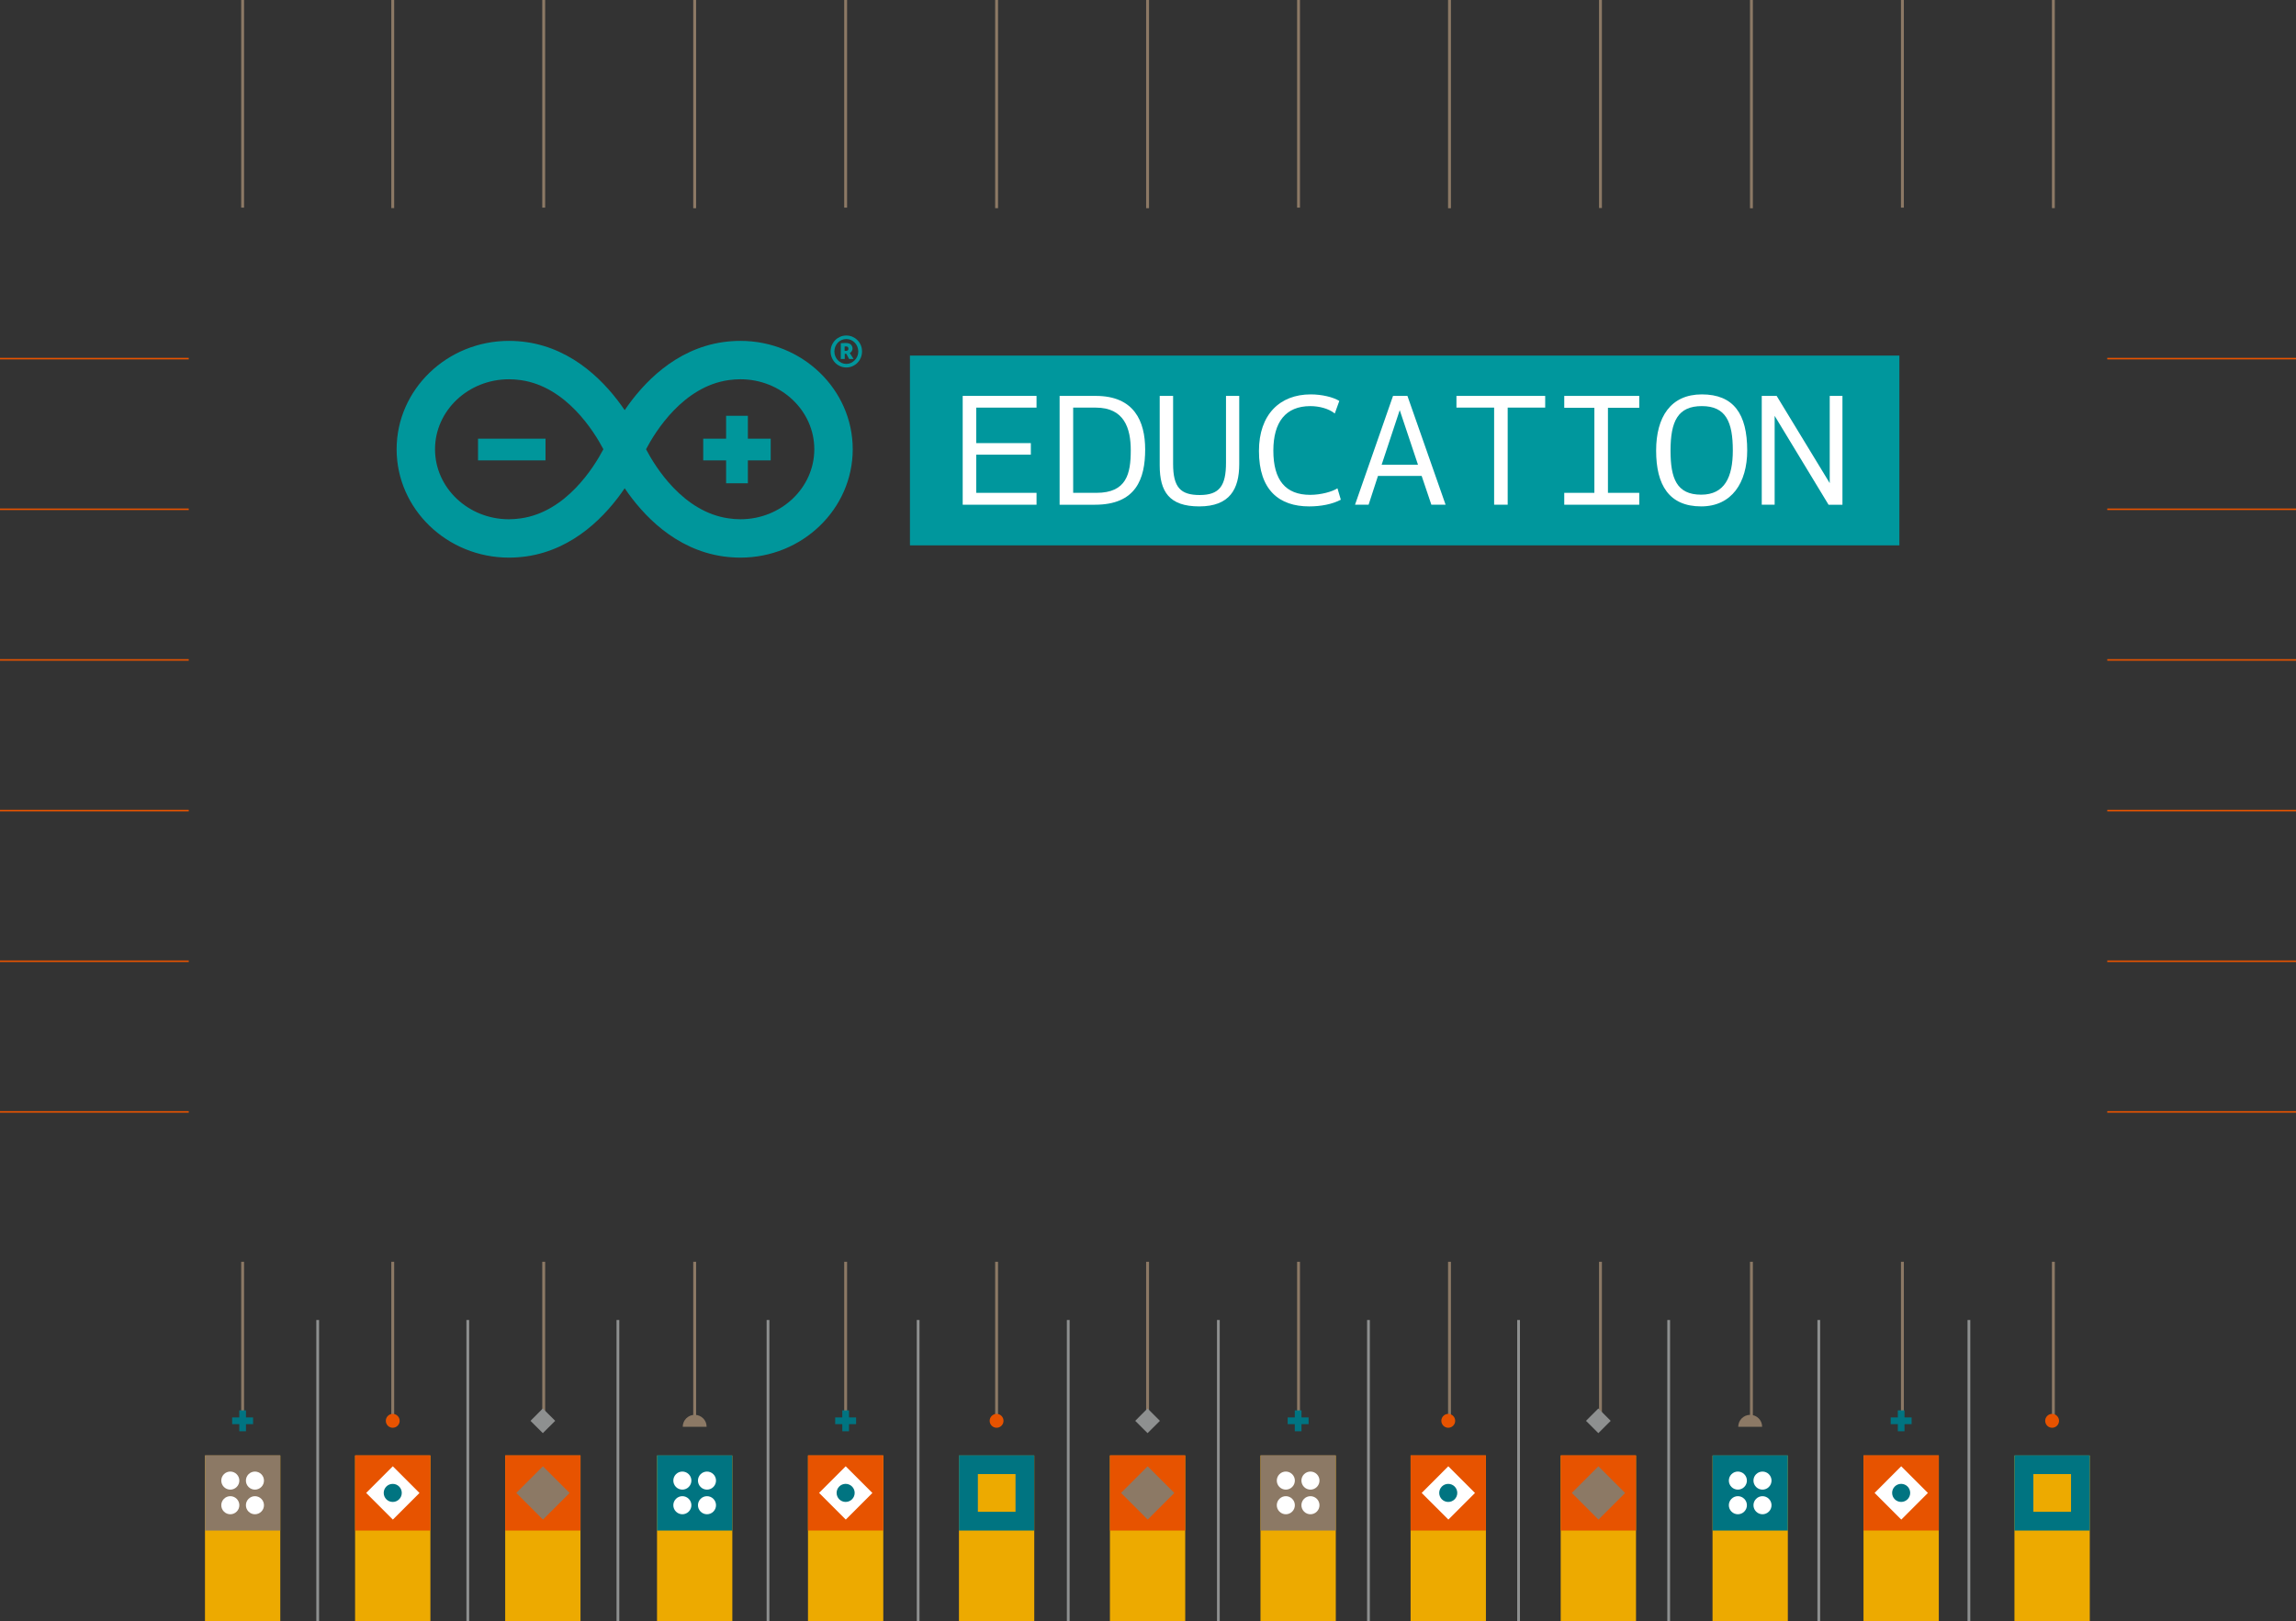 <?xml version="1.0" encoding="utf-8"?>
<!-- Generator: Adobe Illustrator 20.1.0, SVG Export Plug-In . SVG Version: 6.00 Build 0)  -->
<svg version="1.1" id="Livello_1" xmlns="http://www.w3.org/2000/svg" xmlns:xlink="http://www.w3.org/1999/xlink" x="0px" y="0px"
	 width="296px" height="209px" viewBox="0 0 296 209" enable-background="new 0 0 296 209" xml:space="preserve">
<rect x="0" y="0" width="296" height="209" fill="#333333" stroke="none"/>
<g>
	<line fill="none" stroke="#8E9090" stroke-width="0.355" stroke-miterlimit="10" x1="40.956" y1="209" x2="40.956" y2="170.171"/>
	<line fill="none" stroke="#8E9090" stroke-width="0.355" stroke-miterlimit="10" x1="60.308" y1="209" x2="60.308" y2="170.171"/>
	<line fill="none" stroke="#8E9090" stroke-width="0.355" stroke-miterlimit="10" x1="79.661" y1="209" x2="79.661" y2="170.171"/>
	<line fill="none" stroke="#8E9090" stroke-width="0.355" stroke-miterlimit="10" x1="99.013" y1="209" x2="99.013" y2="170.171"/>
	
		<line fill="none" stroke="#8E9090" stroke-width="0.355" stroke-miterlimit="10" x1="118.365" y1="209" x2="118.365" y2="170.171"/>
	
		<line fill="none" stroke="#8E9090" stroke-width="0.355" stroke-miterlimit="10" x1="137.718" y1="209" x2="137.718" y2="170.171"/>
	<line fill="none" stroke="#8E9090" stroke-width="0.355" stroke-miterlimit="10" x1="157.07" y1="209" x2="157.07" y2="170.171"/>
	
		<line fill="none" stroke="#8E9090" stroke-width="0.355" stroke-miterlimit="10" x1="176.422" y1="209" x2="176.422" y2="170.171"/>
	
		<line fill="none" stroke="#8E9090" stroke-width="0.355" stroke-miterlimit="10" x1="195.775" y1="209" x2="195.775" y2="170.171"/>
	
		<line fill="none" stroke="#8E9090" stroke-width="0.355" stroke-miterlimit="10" x1="215.127" y1="209" x2="215.127" y2="170.171"/>
	
		<line fill="none" stroke="#8E9090" stroke-width="0.355" stroke-miterlimit="10" x1="234.479" y1="209" x2="234.479" y2="170.171"/>
	
		<line fill="none" stroke="#8E9090" stroke-width="0.355" stroke-miterlimit="10" x1="253.832" y1="209" x2="253.832" y2="170.171"/>
	<g>
		<g>
			
				<line fill="none" stroke="#8C7965" stroke-width="0.372" stroke-miterlimit="10" x1="50.632" y1="162.666" x2="50.632" y2="182.68"/>
			
				<line fill="none" stroke="#8C7965" stroke-width="0.372" stroke-miterlimit="10" x1="70.095" y1="162.666" x2="70.095" y2="182.578"/>
			
				<line fill="none" stroke="#8C7965" stroke-width="0.372" stroke-miterlimit="10" x1="31.28" y1="162.666" x2="31.28" y2="182.578"/>
			
				<line fill="none" stroke="#8C7965" stroke-width="0.372" stroke-miterlimit="10" x1="89.557" y1="162.666" x2="89.557" y2="182.708"/>
			
				<line fill="none" stroke="#8C7965" stroke-width="0.372" stroke-miterlimit="10" x1="109.02" y1="162.666" x2="109.02" y2="182.578"/>
			
				<line fill="none" stroke="#8C7965" stroke-width="0.372" stroke-miterlimit="10" x1="128.482" y1="162.666" x2="128.482" y2="182.697"/>
			
				<line fill="none" stroke="#8C7965" stroke-width="0.372" stroke-miterlimit="10" x1="147.945" y1="162.666" x2="147.945" y2="182.702"/>
			
				<line fill="none" stroke="#8C7965" stroke-width="0.372" stroke-miterlimit="10" x1="167.407" y1="162.666" x2="167.407" y2="182.578"/>
			
				<line fill="none" stroke="#8C7965" stroke-width="0.372" stroke-miterlimit="10" x1="186.87" y1="162.666" x2="186.87" y2="182.713"/>
			
				<line fill="none" stroke="#8C7965" stroke-width="0.372" stroke-miterlimit="10" x1="206.333" y1="162.666" x2="206.333" y2="182.662"/>
			
				<line fill="none" stroke="#8C7965" stroke-width="0.372" stroke-miterlimit="10" x1="225.795" y1="162.666" x2="225.795" y2="182.719"/>
			
				<line fill="none" stroke="#8C7965" stroke-width="0.372" stroke-miterlimit="10" x1="245.258" y1="162.666" x2="245.258" y2="182.578"/>
			
				<line fill="none" stroke="#8C7965" stroke-width="0.372" stroke-miterlimit="10" x1="264.72" y1="162.666" x2="264.72" y2="182.686"/>
		</g>
		<g>
			
				<line fill="none" stroke="#E75300" stroke-width="0.196" stroke-miterlimit="10" x1="24.333" y1="143.345" x2="0" y2="143.345"/>
			
				<line fill="none" stroke="#E75300" stroke-width="0.196" stroke-miterlimit="10" x1="24.333" y1="123.922" x2="0" y2="123.922"/>
			<line fill="none" stroke="#E75300" stroke-width="0.196" stroke-miterlimit="10" x1="24.333" y1="104.5" x2="0" y2="104.5"/>
			<line fill="none" stroke="#E75300" stroke-width="0.196" stroke-miterlimit="10" x1="24.333" y1="85.077" x2="0" y2="85.077"/>
			<line fill="none" stroke="#E75300" stroke-width="0.196" stroke-miterlimit="10" x1="24.333" y1="65.655" x2="0" y2="65.655"/>
			<line fill="none" stroke="#E75300" stroke-width="0.196" stroke-miterlimit="10" x1="24.333" y1="46.232" x2="0" y2="46.232"/>
			<g>
				
					<line fill="none" stroke="#E75300" stroke-width="0.196" stroke-miterlimit="10" x1="296" y1="143.345" x2="271.667" y2="143.345"/>
				
					<line fill="none" stroke="#E75300" stroke-width="0.196" stroke-miterlimit="10" x1="296" y1="123.922" x2="271.667" y2="123.922"/>
				
					<line fill="none" stroke="#E75300" stroke-width="0.196" stroke-miterlimit="10" x1="296" y1="104.5" x2="271.667" y2="104.5"/>
				
					<line fill="none" stroke="#E75300" stroke-width="0.196" stroke-miterlimit="10" x1="296" y1="85.077" x2="271.667" y2="85.077"/>
				
					<line fill="none" stroke="#E75300" stroke-width="0.196" stroke-miterlimit="10" x1="296" y1="65.655" x2="271.667" y2="65.655"/>
				
					<line fill="none" stroke="#E75300" stroke-width="0.196" stroke-miterlimit="10" x1="296" y1="46.232" x2="271.667" y2="46.232"/>
			</g>
		</g>
		<g>
			<line fill="none" stroke="#8C7965" stroke-width="0.372" stroke-miterlimit="10" x1="50.632" y1="0" x2="50.632" y2="26.828"/>
			<line fill="none" stroke="#8C7965" stroke-width="0.372" stroke-miterlimit="10" x1="70.095" y1="0" x2="70.095" y2="26.769"/>
			<line fill="none" stroke="#8C7965" stroke-width="0.372" stroke-miterlimit="10" x1="31.28" y1="0" x2="31.28" y2="26.769"/>
			<line fill="none" stroke="#8C7965" stroke-width="0.372" stroke-miterlimit="10" x1="89.557" y1="0" x2="89.557" y2="26.844"/>
			<line fill="none" stroke="#8C7965" stroke-width="0.372" stroke-miterlimit="10" x1="109.02" y1="0" x2="109.02" y2="26.769"/>
			
				<line fill="none" stroke="#8C7965" stroke-width="0.372" stroke-miterlimit="10" x1="128.482" y1="0" x2="128.482" y2="26.837"/>
			<line fill="none" stroke="#8C7965" stroke-width="0.372" stroke-miterlimit="10" x1="147.945" y1="0" x2="147.945" y2="26.84"/>
			
				<line fill="none" stroke="#8C7965" stroke-width="0.372" stroke-miterlimit="10" x1="167.407" y1="0" x2="167.407" y2="26.769"/>
			<line fill="none" stroke="#8C7965" stroke-width="0.372" stroke-miterlimit="10" x1="186.87" y1="0" x2="186.87" y2="26.847"/>
			
				<line fill="none" stroke="#8C7965" stroke-width="0.372" stroke-miterlimit="10" x1="206.333" y1="0" x2="206.333" y2="26.818"/>
			<line fill="none" stroke="#8C7965" stroke-width="0.372" stroke-miterlimit="10" x1="225.795" y1="0" x2="225.795" y2="26.85"/>
			
				<line fill="none" stroke="#8C7965" stroke-width="0.372" stroke-miterlimit="10" x1="245.258" y1="0" x2="245.258" y2="26.769"/>
			<line fill="none" stroke="#8C7965" stroke-width="0.372" stroke-miterlimit="10" x1="264.72" y1="0" x2="264.72" y2="26.831"/>
		</g>
	</g>
	<g>
		<rect x="45.777" y="187.647" fill="#EDAA00" width="9.71" height="21.353"/>
		<g>
			<path fill="#E75300" d="M50.001,182.538c-0.351,0.351-0.346,0.913,0,1.263c0.346,0.348,0.912,0.348,1.261,0
				c0.349-0.349,0.349-0.915,0-1.263C50.915,182.187,50.348,182.187,50.001,182.538L50.001,182.538L50.001,182.538z"/>
		</g>
		<g>
			<g>
				<path fill="#E75300" d="M55.484,197.316v-9.707H45.78v9.707H55.484z"/>
				<polygon fill="#FFFFFF" points="50.647,195.903 54.079,192.471 54.073,192.466 50.65,189.04 50.639,189.031 47.209,192.463 
					47.216,192.471 47.216,192.474 				"/>
			</g>
		</g>
		<g id="INSERT_70_">
			<g id="CIRCLE_70_">
				<path fill="#007481" d="M49.468,192.463c0,0.646,0.52,1.164,1.164,1.164c0.642,0,1.164-0.518,1.164-1.164
					c0-0.643-0.522-1.164-1.164-1.164C49.988,191.299,49.468,191.82,49.468,192.463L49.468,192.463L49.468,192.463z"/>
			</g>
		</g>
	</g>
	<g>
		<rect x="26.425" y="187.647" fill="#EDAA00" width="9.71" height="21.353"/>
		<g>
			<polygon fill="#007481" points="31.713,181.821 31.712,182.733 32.628,182.733 32.628,183.601 31.712,183.601 31.712,184.513 
				30.849,184.513 30.849,183.601 29.931,183.601 29.931,182.733 30.849,182.733 30.847,181.821 			"/>
		</g>
		<path fill="#8C7965" d="M36.132,197.316v-9.707h-9.704v9.707H36.132z"/>
		<g>
			<g>
				<g id="INSERT_20_">
					<g id="CIRCLE_20_">
						<path fill="#FFFFFF" d="M32.043,191.698c0.457,0.455,1.192,0.455,1.647,0c0.455-0.455,0.456-1.192,0-1.646
							c-0.455-0.453-1.192-0.453-1.647,0C31.589,190.506,31.59,191.243,32.043,191.698L32.043,191.698L32.043,191.698z"/>
					</g>
				</g>
				<g id="INSERT_19_">
					<g id="CIRCLE_19_">
						<path fill="#FFFFFF" d="M28.869,194.872c0.456,0.457,1.192,0.457,1.645,0c0.455-0.452,0.456-1.189,0-1.645
							c-0.453-0.456-1.191-0.456-1.645,0C28.414,193.682,28.415,194.42,28.869,194.872L28.869,194.872L28.869,194.872z"/>
					</g>
				</g>
			</g>
			<g>
				<g id="INSERT_18_">
					<g id="CIRCLE_18_">
						<path fill="#FFFFFF" d="M30.513,191.698c0.457-0.457,0.456-1.192,0-1.646c-0.452-0.453-1.189-0.456-1.646,0
							c-0.452,0.455-0.452,1.192,0,1.646C29.324,192.152,30.061,192.152,30.513,191.698L30.513,191.698L30.513,191.698z"/>
					</g>
				</g>
				<g id="INSERT_17_">
					<g id="CIRCLE_17_">
						<path fill="#FFFFFF" d="M33.69,194.872c0.456-0.455,0.455-1.189,0-1.645c-0.455-0.453-1.189-0.456-1.647,0
							c-0.453,0.456-0.453,1.193,0,1.645C32.498,195.329,33.235,195.329,33.69,194.872L33.69,194.872L33.69,194.872z"/>
					</g>
				</g>
			</g>
		</g>
	</g>
	<g>
		<rect x="65.129" y="187.647" fill="#EDAA00" width="9.709" height="21.353"/>
		<g>
			<polyline fill="#8E9090" points="69.981,181.578 71.575,183.171 69.981,184.757 68.392,183.171 			"/>
		</g>
		<g>
			<g>
				<path fill="#E75300" d="M74.838,197.316v-9.707h-9.707v9.707H74.838z"/>
				<polygon fill="#8C7965" points="70,195.903 73.432,192.471 73.428,192.466 70.002,189.04 69.993,189.031 66.561,192.463 
					66.571,192.471 66.569,192.474 				"/>
			</g>
		</g>
	</g>
	<g>
		<rect x="143.091" y="187.647" fill="#EDAA00" width="9.709" height="21.353"/>
		<g>
			<polyline fill="#8E9090" points="147.943,181.578 149.537,183.171 147.943,184.757 146.353,183.171 			"/>
		</g>
		<g>
			<g>
				<path fill="#E75300" d="M152.799,197.316v-9.707h-9.707v9.707H152.799z"/>
				<polygon fill="#8C7965" points="147.961,195.903 151.394,192.471 151.39,192.466 147.963,189.04 147.954,189.031 
					144.522,192.463 144.532,192.471 144.531,192.474 				"/>
			</g>
		</g>
	</g>
	<g>
		<rect x="84.703" y="187.647" fill="#EDAA00" width="9.709" height="21.353"/>
		<g>
			<path fill="#8C7965" d="M91.098,183.938c0.006-0.85-0.685-1.536-1.537-1.54c-0.855,0.003-1.544,0.693-1.544,1.543"/>
		</g>
		<path fill="#007481" d="M94.411,197.316v-9.707h-9.707v9.707H94.411z"/>
		<g>
			<g>
				<g id="INSERT_74_">
					<g id="CIRCLE_74_">
						<path fill="#FFFFFF" d="M90.322,191.698c0.456,0.455,1.19,0.455,1.645,0c0.456-0.455,0.456-1.192,0-1.646
							c-0.452-0.453-1.189-0.453-1.645,0C89.866,190.506,89.868,191.243,90.322,191.698L90.322,191.698L90.322,191.698z"/>
					</g>
				</g>
				<g id="INSERT_73_">
					<g id="CIRCLE_73_">
						<path fill="#FFFFFF" d="M87.146,194.872c0.457,0.457,1.192,0.457,1.645,0c0.456-0.452,0.459-1.189,0-1.645
							c-0.453-0.456-1.19-0.456-1.645,0C86.69,193.682,86.693,194.42,87.146,194.872L87.146,194.872L87.146,194.872z"/>
					</g>
				</g>
			</g>
			<g>
				<g id="INSERT_72_">
					<g id="CIRCLE_72_">
						<path fill="#FFFFFF" d="M88.791,191.698c0.456-0.457,0.456-1.192,0-1.646c-0.453-0.453-1.19-0.456-1.645,0
							c-0.453,0.455-0.453,1.192,0,1.646C87.601,192.152,88.338,192.152,88.791,191.698L88.791,191.698L88.791,191.698z"/>
					</g>
				</g>
				<g id="INSERT_71_">
					<g id="CIRCLE_71_">
						<path fill="#FFFFFF" d="M91.967,194.872c0.456-0.455,0.456-1.189,0-1.645c-0.452-0.453-1.189-0.456-1.645,0
							c-0.453,0.456-0.453,1.193,0,1.645C90.778,195.329,91.515,195.329,91.967,194.872L91.967,194.872L91.967,194.872z"/>
					</g>
				</g>
			</g>
		</g>
	</g>
	<g>
		<rect x="104.165" y="187.647" fill="#EDAA00" width="9.709" height="21.353"/>
		<g>
			<polygon fill="#007481" points="109.454,181.821 109.453,182.733 110.368,182.733 110.368,183.601 109.453,183.601 
				109.453,184.513 108.589,184.513 108.589,183.601 107.673,183.601 107.673,182.733 108.589,182.733 108.588,181.821 			"/>
		</g>
		<g>
			<g>
				<path fill="#E75300" d="M113.874,197.314v-9.707h-9.707v9.707H113.874z"/>
				<polygon fill="#FFFFFF" points="109.037,195.903 112.467,192.471 112.462,192.463 109.038,189.04 109.029,189.028 
					105.597,192.46 105.605,192.471 105.605,192.471 				"/>
			</g>
		</g>
		<g id="INSERT_75_">
			<g id="CIRCLE_75_">
				<path fill="#007481" d="M107.856,192.46c0,0.646,0.521,1.164,1.164,1.164c0.643,0,1.164-0.518,1.164-1.164
					c0-0.643-0.521-1.164-1.164-1.164C108.377,191.296,107.856,191.817,107.856,192.46L107.856,192.46L107.856,192.46z"/>
			</g>
		</g>
	</g>
	<g>
		<rect x="123.627" y="187.647" fill="#EDAA00" width="9.71" height="21.353"/>
		<g>
			<path fill="#E75300" d="M127.85,182.538c-0.351,0.351-0.345,0.913,0,1.263c0.348,0.348,0.913,0.348,1.261,0
				c0.349-0.349,0.349-0.915,0-1.263C128.764,182.187,128.198,182.187,127.85,182.538L127.85,182.538L127.85,182.538z"/>
		</g>
		<g>
			<g id="XMLID_4_">
				<path fill="#007481" d="M133.334,197.316v-9.707h-9.707v9.707H133.334z"/>
				<polygon fill="#EDAA00" points="126.066,194.899 130.92,194.899 130.92,194.891 130.92,190.048 130.92,190.035 126.066,190.035 
					126.066,190.048 126.066,190.048 				"/>
			</g>
		</g>
	</g>
	<g>
		<rect x="181.854" y="187.647" fill="#EDAA00" width="9.71" height="21.353"/>
		<g>
			<path fill="#E75300" d="M186.078,182.538c-0.351,0.351-0.346,0.913,0,1.263c0.346,0.348,0.912,0.348,1.261,0
				c0.349-0.349,0.349-0.915,0-1.263C186.991,182.187,186.424,182.187,186.078,182.538L186.078,182.538L186.078,182.538z"/>
		</g>
		<g>
			<g>
				<path fill="#E75300" d="M191.561,197.316v-9.707h-9.704v9.707H191.561z"/>
				<polygon fill="#FFFFFF" points="186.724,195.903 190.155,192.471 190.15,192.466 186.727,189.04 186.715,189.031 
					183.285,192.463 183.292,192.471 183.292,192.474 				"/>
			</g>
		</g>
		<g id="INSERT_37_">
			<g id="CIRCLE_37_">
				<path fill="#007481" d="M185.544,192.463c0,0.646,0.52,1.164,1.164,1.164c0.642,0,1.164-0.518,1.164-1.164
					c0-0.643-0.522-1.164-1.164-1.164C186.064,191.299,185.544,191.82,185.544,192.463L185.544,192.463L185.544,192.463z"/>
			</g>
		</g>
	</g>
	<g>
		<rect x="162.501" y="187.647" fill="#EDAA00" width="9.71" height="21.353"/>
		<g>
			<polygon fill="#007481" points="167.79,181.821 167.789,182.733 168.705,182.733 168.705,183.601 167.789,183.601 
				167.789,184.513 166.925,184.513 166.925,183.601 166.008,183.601 166.008,182.733 166.925,182.733 166.924,181.821 			"/>
		</g>
		<path fill="#8C7965" d="M172.208,197.316v-9.707h-9.704v9.707H172.208z"/>
		<g>
			<g>
				<g id="INSERT_36_">
					<g id="CIRCLE_36_">
						<path fill="#FFFFFF" d="M168.12,191.698c0.457,0.455,1.192,0.455,1.647,0c0.455-0.455,0.456-1.192,0-1.646
							c-0.455-0.453-1.192-0.453-1.647,0C167.665,190.506,167.667,191.243,168.12,191.698L168.12,191.698L168.12,191.698z"/>
					</g>
				</g>
				<g id="INSERT_35_">
					<g id="CIRCLE_35_">
						<path fill="#FFFFFF" d="M164.946,194.872c0.456,0.457,1.192,0.457,1.645,0c0.455-0.452,0.456-1.189,0-1.645
							c-0.453-0.456-1.191-0.456-1.645,0C164.49,193.682,164.491,194.42,164.946,194.872L164.946,194.872L164.946,194.872z"/>
					</g>
				</g>
			</g>
			<g>
				<g id="INSERT_34_">
					<g id="CIRCLE_34_">
						<path fill="#FFFFFF" d="M166.59,191.698c0.457-0.457,0.456-1.192,0-1.646c-0.452-0.453-1.189-0.456-1.646,0
							c-0.452,0.455-0.452,1.192,0,1.646C165.401,192.152,166.138,192.152,166.59,191.698L166.59,191.698L166.59,191.698z"/>
					</g>
				</g>
				<g id="INSERT_33_">
					<g id="CIRCLE_33_">
						<path fill="#FFFFFF" d="M169.766,194.872c0.456-0.455,0.455-1.189,0-1.645c-0.455-0.453-1.189-0.456-1.647,0
							c-0.453,0.456-0.453,1.193,0,1.645C168.574,195.329,169.312,195.329,169.766,194.872L169.766,194.872L169.766,194.872z"/>
					</g>
				</g>
			</g>
		</g>
	</g>
	<g>
		<rect x="201.206" y="187.647" fill="#EDAA00" width="9.709" height="21.353"/>
		<g>
			<polyline fill="#8E9090" points="206.058,181.578 207.652,183.171 206.058,184.757 204.468,183.171 			"/>
		</g>
		<g>
			<g>
				<path fill="#E75300" d="M210.914,197.316v-9.707h-9.707v9.707H210.914z"/>
				<polygon fill="#8C7965" points="206.076,195.903 209.509,192.471 209.505,192.466 206.079,189.04 206.069,189.031 
					202.637,192.463 202.647,192.471 202.646,192.474 				"/>
			</g>
		</g>
	</g>
	<g>
		<rect x="220.779" y="187.647" fill="#EDAA00" width="9.709" height="21.353"/>
		<g>
			<path fill="#8C7965" d="M227.174,183.938c0.006-0.85-0.685-1.536-1.537-1.54c-0.855,0.003-1.544,0.693-1.544,1.543"/>
		</g>
		<path fill="#007481" d="M230.488,197.316v-9.707h-9.707v9.707H230.488z"/>
		<g>
			<g>
				<g id="INSERT_32_">
					<g id="CIRCLE_32_">
						<path fill="#FFFFFF" d="M226.398,191.698c0.456,0.455,1.19,0.455,1.645,0c0.456-0.455,0.456-1.192,0-1.646
							c-0.452-0.453-1.189-0.453-1.645,0C225.942,190.506,225.945,191.243,226.398,191.698L226.398,191.698L226.398,191.698z"/>
					</g>
				</g>
				<g id="INSERT_31_">
					<g id="CIRCLE_31_">
						<path fill="#FFFFFF" d="M223.223,194.872c0.457,0.457,1.192,0.457,1.645,0c0.456-0.452,0.459-1.189,0-1.645
							c-0.453-0.456-1.19-0.456-1.645,0C222.767,193.682,222.77,194.42,223.223,194.872L223.223,194.872L223.223,194.872z"/>
					</g>
				</g>
			</g>
			<g>
				<g id="INSERT_30_">
					<g id="CIRCLE_30_">
						<path fill="#FFFFFF" d="M224.868,191.698c0.456-0.457,0.456-1.192,0-1.646c-0.453-0.453-1.19-0.456-1.645,0
							c-0.453,0.455-0.453,1.192,0,1.646C223.677,192.152,224.415,192.152,224.868,191.698L224.868,191.698L224.868,191.698z"/>
					</g>
				</g>
				<g id="INSERT_29_">
					<g id="CIRCLE_29_">
						<path fill="#FFFFFF" d="M228.043,194.872c0.456-0.455,0.456-1.189,0-1.645c-0.452-0.453-1.189-0.456-1.645,0
							c-0.453,0.456-0.453,1.193,0,1.645C226.854,195.329,227.591,195.329,228.043,194.872L228.043,194.872L228.043,194.872z"/>
					</g>
				</g>
			</g>
		</g>
	</g>
	<g>
		<rect x="240.242" y="187.647" fill="#EDAA00" width="9.709" height="21.353"/>
		<g>
			<polygon fill="#007481" points="245.531,181.821 245.529,182.733 246.444,182.733 246.444,183.601 245.529,183.601 
				245.529,184.513 244.666,184.513 244.666,183.601 243.75,183.601 243.75,182.733 244.666,182.733 244.665,181.821 			"/>
		</g>
		<g>
			<g>
				<path fill="#E75300" d="M249.951,197.314v-9.707h-9.707v9.707H249.951z"/>
				<polygon fill="#FFFFFF" points="245.114,195.903 248.544,192.471 248.538,192.463 245.115,189.04 245.105,189.028 
					241.674,192.46 241.682,192.471 241.682,192.471 				"/>
			</g>
		</g>
		<g id="INSERT_28_">
			<g id="CIRCLE_28_">
				<path fill="#007481" d="M243.933,192.46c0,0.646,0.521,1.164,1.164,1.164c0.643,0,1.164-0.518,1.164-1.164
					c0-0.643-0.521-1.164-1.164-1.164C244.454,191.296,243.933,191.817,243.933,192.46L243.933,192.46L243.933,192.46z"/>
			</g>
		</g>
	</g>
	<g>
		<rect x="259.704" y="187.647" fill="#EDAA00" width="9.71" height="21.353"/>
		<g>
			<path fill="#E75300" d="M263.927,182.538c-0.351,0.351-0.345,0.913,0,1.263c0.348,0.348,0.913,0.348,1.261,0
				c0.349-0.349,0.349-0.915,0-1.263C264.84,182.187,264.275,182.187,263.927,182.538L263.927,182.538L263.927,182.538z"/>
		</g>
		<g>
			<g id="XMLID_2_">
				<path fill="#007481" d="M269.411,197.316v-9.707h-9.707v9.707H269.411z"/>
				<polygon fill="#EDAA00" points="262.143,194.899 266.997,194.899 266.997,194.891 266.997,190.048 266.997,190.035 
					262.143,190.035 262.143,190.048 262.143,190.048 				"/>
			</g>
		</g>
	</g>
</g>
<g>
	<g>
		<path fill="#00969B" d="M109.933,57.915c0-7.7-6.493-13.97-14.484-13.97c-0.733,0-1.487,0.053-2.223,0.157
			c-6.21,0.884-10.364,5.349-12.692,8.774c-2.328-3.424-6.484-7.89-12.687-8.774c-0.742-0.103-1.489-0.157-2.227-0.157
			c-7.988,0-14.488,6.271-14.488,13.97c0,7.704,6.5,13.972,14.484,13.972c0.738,0,1.489-0.056,2.232-0.157
			c6.203-0.89,10.359-5.353,12.687-8.785c2.328,3.432,6.482,7.895,12.692,8.785c0.735,0.101,1.489,0.157,2.232,0.157
			C103.44,71.888,109.933,65.619,109.933,57.915z M67.147,66.826c-0.514,0.074-1.025,0.117-1.532,0.117
			c-5.257,0-9.532-4.052-9.532-9.027c0-4.972,4.275-9.023,9.536-9.023c0.505,0,1.017,0.04,1.528,0.112
			c5.851,0.837,9.428,6.603,10.642,8.911C76.571,60.23,72.992,65.994,67.147,66.826z M83.288,57.915
			c1.209-2.312,4.791-8.074,10.633-8.911c0.511-0.071,1.029-0.112,1.527-0.112c5.259,0,9.532,4.05,9.532,9.023
			c0,4.975-4.273,9.027-9.523,9.027c-0.505,0-1.025-0.042-1.536-0.117C88.077,65.994,84.497,60.228,83.288,57.915z"/>
		<rect x="61.627" y="56.554" fill="#00969B" width="8.7" height="2.799"/>
		<polygon fill="#00969B" points="96.415,59.353 99.36,59.353 99.36,56.554 96.415,56.554 96.415,53.603 93.61,53.603 93.61,56.554 
			90.66,56.554 90.66,59.353 93.61,59.353 93.61,62.304 96.415,62.304 		"/>
		<g>
			<path fill="#00969B" d="M110.973,44.497c-0.108-0.251-0.258-0.471-0.437-0.65c-0.178-0.18-0.393-0.325-0.635-0.433
				c-0.247-0.108-0.509-0.16-0.792-0.16c-0.282,0-0.55,0.052-0.794,0.16c-0.244,0.108-0.458,0.253-0.637,0.433
				c-0.179,0.179-0.327,0.399-0.435,0.65c-0.105,0.249-0.162,0.518-0.162,0.814c0,0.28,0.056,0.554,0.162,0.805
				c0.108,0.261,0.256,0.476,0.435,0.66c0.179,0.184,0.393,0.328,0.637,0.433c0.244,0.11,0.511,0.164,0.794,0.164
				c0.282,0,0.545-0.054,0.792-0.164c0.242-0.105,0.457-0.249,0.635-0.433c0.179-0.184,0.33-0.399,0.437-0.66
				c0.106-0.251,0.159-0.525,0.159-0.805C111.132,45.015,111.079,44.746,110.973,44.497z M110.524,45.937
				c-0.078,0.193-0.192,0.359-0.336,0.502c-0.146,0.146-0.307,0.26-0.489,0.348c-0.18,0.083-0.375,0.128-0.59,0.128
				c-0.215,0-0.417-0.045-0.601-0.128c-0.193-0.087-0.35-0.202-0.491-0.348c-0.137-0.144-0.247-0.31-0.328-0.502
				c-0.078-0.193-0.121-0.4-0.121-0.626c0-0.224,0.043-0.435,0.121-0.63c0.081-0.202,0.191-0.368,0.328-0.514
				c0.142-0.146,0.298-0.258,0.491-0.339c0.184-0.079,0.386-0.121,0.601-0.121c0.215,0,0.41,0.042,0.59,0.121
				c0.182,0.08,0.343,0.193,0.489,0.339c0.144,0.146,0.258,0.312,0.336,0.514c0.083,0.195,0.126,0.406,0.126,0.63
				C110.65,45.537,110.608,45.744,110.524,45.937z"/>
			<path fill="#00969B" d="M109.549,45.51c0.115-0.054,0.202-0.139,0.263-0.24c0.065-0.101,0.096-0.215,0.096-0.339
				c0-0.193-0.07-0.361-0.205-0.502c-0.139-0.144-0.37-0.211-0.697-0.211c-0.126,0-0.235,0-0.332,0.009
				c-0.099,0.005-0.191,0.013-0.282,0.022v2.028h0.511v-0.668h0.206l0.357,0.668h0.577L109.549,45.51z M109.04,45.237
				c-0.069,0-0.119-0.005-0.153-0.016v-0.545c0.034-0.009,0.089-0.02,0.166-0.02c0.218,0,0.327,0.101,0.327,0.294
				S109.269,45.237,109.04,45.237z"/>
		</g>
	</g>
	<rect x="117.31" y="45.84" fill="#00979D" width="127.559" height="24.468"/>
	<g>
		<path fill="#FFFFFF" d="M133.63,51.039v1.51h-7.77v4.576h7.036v1.489h-7.036v4.922h7.77v1.532h-9.519v-14.03H133.63z"/>
		<path fill="#FFFFFF" d="M136.605,51.039h4.663c4.943,0,6.367,3.259,6.367,6.907c0,3.799-1.188,7.123-6.476,7.123h-4.554V51.039z
			 M138.353,52.549v10.987h3c3.886,0,4.425-2.461,4.425-5.482c0-2.849-0.842-5.505-4.511-5.505H138.353z"/>
		<path fill="#FFFFFF" d="M158.056,51.039h1.706v8.785c0,3.237-1.23,5.46-5.159,5.46c-3.863,0-5.094-1.899-5.094-5.288v-8.957h1.727
			v8.763c0,3.044,0.972,4.015,3.432,4.015c2.568,0,3.388-1.209,3.388-4.167V51.039z"/>
		<path fill="#FFFFFF" d="M172.859,64.421c-1.1,0.583-2.569,0.863-4.08,0.863c-3.863,0-6.475-2.093-6.475-7.144
			c0-4.706,2.698-7.296,6.669-7.296c1.425,0,2.893,0.345,3.691,0.842l-0.583,1.619c-0.798-0.649-2.05-0.951-3.152-0.951
			c-3.194,0-4.769,2.072-4.769,5.742c0,3.799,1.576,5.698,4.748,5.698c1.402,0,2.849-0.41,3.518-0.842L172.859,64.421z"/>
		<path fill="#FFFFFF" d="M174.69,65.068l4.899-14.03h1.857l4.92,14.03h-1.834l-1.251-3.712h-5.633l-1.209,3.712H174.69z
			 M180.453,52.873l-2.332,7.036h4.684L180.453,52.873z"/>
		<path fill="#FFFFFF" d="M199.206,52.549h-4.835v12.519h-1.748V52.549h-4.857v-1.51h11.44V52.549z"/>
		<path fill="#FFFFFF" d="M201.663,63.536h3.884V52.571h-3.884v-1.532h9.67v1.532h-4.037v10.965h4.037v1.532h-9.67V63.536z"/>
		<path fill="#FFFFFF" d="M225.25,58.074c0,4.167-2.007,7.209-5.935,7.209c-4.144,0-5.807-2.763-5.807-7.187
			c0-4.339,1.878-7.252,5.893-7.252C223.502,50.844,225.25,53.369,225.25,58.074z M223.395,58.074c0-3.669-0.885-5.72-3.993-5.72
			c-3.087,0-4.037,1.943-4.037,5.742c0,3.561,0.777,5.677,3.95,5.677C222.358,63.773,223.395,61.485,223.395,58.074z"/>
		<path fill="#FFFFFF" d="M228.787,65.068h-1.662v-14.03h1.921l6.842,11.246V51.039h1.641v14.03h-1.792l-6.949-11.461V65.068z"/>
	</g>
</g>
</svg>
